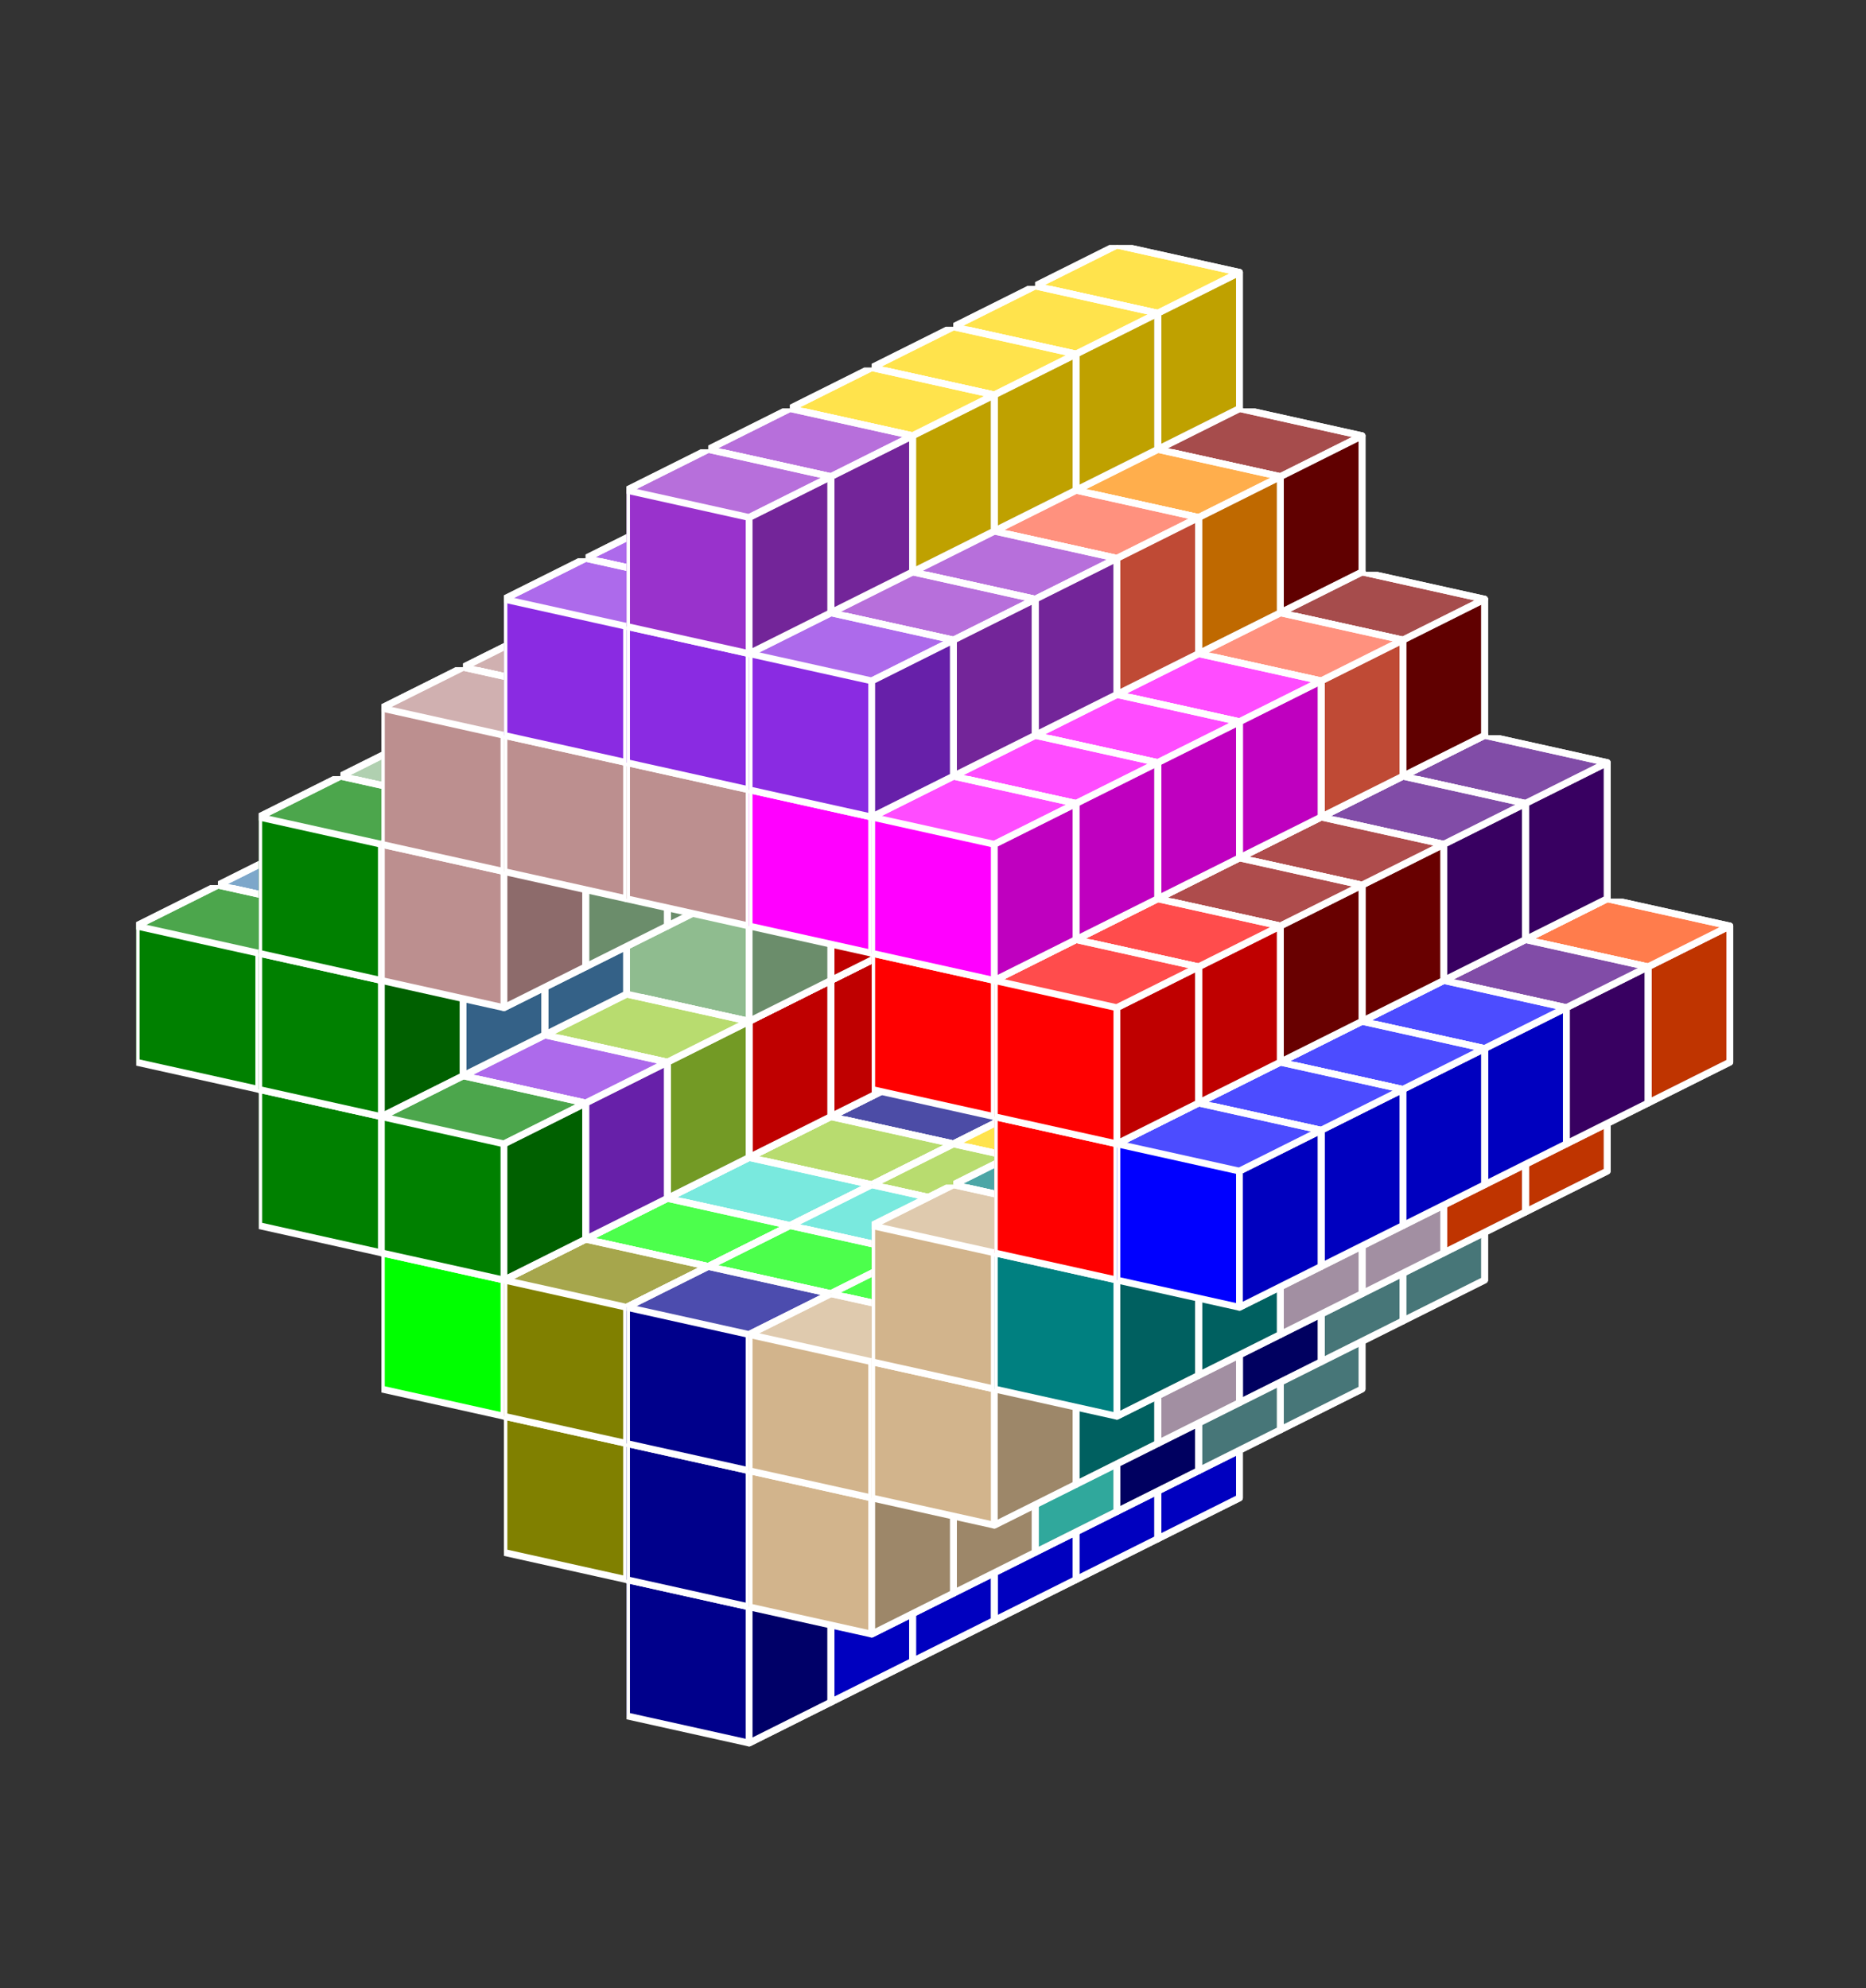 <?xml version="1.0" standalone="no"?>
<!-- Created by Polyform Puzzler (http://puzzler.sourceforge.net/) -->
<svg width="137.000" height="146.000"
     viewBox="0 0 137.000 146.000"
     xmlns="http://www.w3.org/2000/svg"
     xmlns:xlink="http://www.w3.org/1999/xlink">
<rect x="0" y="0" width="137.000" height="146.000" fill="#333333" stroke="none"/>
<defs>
<symbol id="cube0">
<polygon fill="gray" stroke="white"
         stroke-width="0.5" stroke-linejoin="round"
         points="0,13 9,15 15,12 15,2 6,0 0,3" />
<polygon fill="black" fill-opacity="0.25" stroke="white"
         stroke-width="0.5" stroke-linejoin="round"
         points="9,15 15,12 15,2 9,5" />
<polygon fill="white" fill-opacity="0.30" stroke="white"
         stroke-width="0.5" stroke-linejoin="round"
         points="0,3 9,5 15,2 6,0" />
</symbol>
<symbol id="cube1">
<polygon fill="black" stroke="white"
         stroke-width="0.5" stroke-linejoin="round"
         points="0,13 9,15 15,12 15,2 6,0 0,3" />
<polygon fill="black" fill-opacity="0.25" stroke="white"
         stroke-width="0.5" stroke-linejoin="round"
         points="9,15 15,12 15,2 9,5" />
<polygon fill="white" fill-opacity="0.30" stroke="white"
         stroke-width="0.5" stroke-linejoin="round"
         points="0,3 9,5 15,2 6,0" />
</symbol>
<symbol id="cubeA4">
<polygon fill="navy" stroke="white"
         stroke-width="0.5" stroke-linejoin="round"
         points="0,13 9,15 15,12 15,2 6,0 0,3" />
<polygon fill="black" fill-opacity="0.25" stroke="white"
         stroke-width="0.5" stroke-linejoin="round"
         points="9,15 15,12 15,2 9,5" />
<polygon fill="white" fill-opacity="0.30" stroke="white"
         stroke-width="0.5" stroke-linejoin="round"
         points="0,3 9,5 15,2 6,0" />
</symbol>
<symbol id="cubeA5">
<polygon fill="cadetblue" stroke="white"
         stroke-width="0.5" stroke-linejoin="round"
         points="0,13 9,15 15,12 15,2 6,0 0,3" />
<polygon fill="black" fill-opacity="0.25" stroke="white"
         stroke-width="0.5" stroke-linejoin="round"
         points="9,15 15,12 15,2 9,5" />
<polygon fill="white" fill-opacity="0.30" stroke="white"
         stroke-width="0.5" stroke-linejoin="round"
         points="0,3 9,5 15,2 6,0" />
</symbol>
<symbol id="cubeB4">
<polygon fill="gold" stroke="white"
         stroke-width="0.5" stroke-linejoin="round"
         points="0,13 9,15 15,12 15,2 6,0 0,3" />
<polygon fill="black" fill-opacity="0.25" stroke="white"
         stroke-width="0.5" stroke-linejoin="round"
         points="9,15 15,12 15,2 9,5" />
<polygon fill="white" fill-opacity="0.30" stroke="white"
         stroke-width="0.5" stroke-linejoin="round"
         points="0,3 9,5 15,2 6,0" />
</symbol>
<symbol id="cubeD">
<polygon fill="gray" stroke="white"
         stroke-width="0.5" stroke-linejoin="round"
         points="0,13 9,15 15,12 15,2 6,0 0,3" />
<polygon fill="black" fill-opacity="0.25" stroke="white"
         stroke-width="0.5" stroke-linejoin="round"
         points="9,15 15,12 15,2 9,5" />
<polygon fill="white" fill-opacity="0.30" stroke="white"
         stroke-width="0.5" stroke-linejoin="round"
         points="0,3 9,5 15,2 6,0" />
</symbol>
<symbol id="cubeF5">
<polygon fill="green" stroke="white"
         stroke-width="0.5" stroke-linejoin="round"
         points="0,13 9,15 15,12 15,2 6,0 0,3" />
<polygon fill="black" fill-opacity="0.25" stroke="white"
         stroke-width="0.5" stroke-linejoin="round"
         points="9,15 15,12 15,2 9,5" />
<polygon fill="white" fill-opacity="0.30" stroke="white"
         stroke-width="0.5" stroke-linejoin="round"
         points="0,3 9,5 15,2 6,0" />
</symbol>
<symbol id="cubeI3">
<polygon fill="darkblue" stroke="white"
         stroke-width="0.5" stroke-linejoin="round"
         points="0,13 9,15 15,12 15,2 6,0 0,3" />
<polygon fill="black" fill-opacity="0.25" stroke="white"
         stroke-width="0.5" stroke-linejoin="round"
         points="9,15 15,12 15,2 9,5" />
<polygon fill="white" fill-opacity="0.30" stroke="white"
         stroke-width="0.5" stroke-linejoin="round"
         points="0,3 9,5 15,2 6,0" />
</symbol>
<symbol id="cubeI4">
<polygon fill="blue" stroke="white"
         stroke-width="0.5" stroke-linejoin="round"
         points="0,13 9,15 15,12 15,2 6,0 0,3" />
<polygon fill="black" fill-opacity="0.25" stroke="white"
         stroke-width="0.5" stroke-linejoin="round"
         points="9,15 15,12 15,2 9,5" />
<polygon fill="white" fill-opacity="0.30" stroke="white"
         stroke-width="0.5" stroke-linejoin="round"
         points="0,3 9,5 15,2 6,0" />
</symbol>
<symbol id="cubeI5">
<polygon fill="blue" stroke="white"
         stroke-width="0.5" stroke-linejoin="round"
         points="0,13 9,15 15,12 15,2 6,0 0,3" />
<polygon fill="black" fill-opacity="0.25" stroke="white"
         stroke-width="0.5" stroke-linejoin="round"
         points="9,15 15,12 15,2 9,5" />
<polygon fill="white" fill-opacity="0.30" stroke="white"
         stroke-width="0.5" stroke-linejoin="round"
         points="0,3 9,5 15,2 6,0" />
</symbol>
<symbol id="cubeJ15">
<polygon fill="steelblue" stroke="white"
         stroke-width="0.5" stroke-linejoin="round"
         points="0,13 9,15 15,12 15,2 6,0 0,3" />
<polygon fill="black" fill-opacity="0.25" stroke="white"
         stroke-width="0.5" stroke-linejoin="round"
         points="9,15 15,12 15,2 9,5" />
<polygon fill="white" fill-opacity="0.30" stroke="white"
         stroke-width="0.5" stroke-linejoin="round"
         points="0,3 9,5 15,2 6,0" />
</symbol>
<symbol id="cubeJ25">
<polygon fill="darkviolet" stroke="white"
         stroke-width="0.5" stroke-linejoin="round"
         points="0,13 9,15 15,12 15,2 6,0 0,3" />
<polygon fill="black" fill-opacity="0.25" stroke="white"
         stroke-width="0.5" stroke-linejoin="round"
         points="9,15 15,12 15,2 9,5" />
<polygon fill="white" fill-opacity="0.30" stroke="white"
         stroke-width="0.5" stroke-linejoin="round"
         points="0,3 9,5 15,2 6,0" />
</symbol>
<symbol id="cubeJ45">
<polygon fill="lightcoral" stroke="white"
         stroke-width="0.5" stroke-linejoin="round"
         points="0,13 9,15 15,12 15,2 6,0 0,3" />
<polygon fill="black" fill-opacity="0.25" stroke="white"
         stroke-width="0.5" stroke-linejoin="round"
         points="9,15 15,12 15,2 9,5" />
<polygon fill="white" fill-opacity="0.30" stroke="white"
         stroke-width="0.5" stroke-linejoin="round"
         points="0,3 9,5 15,2 6,0" />
</symbol>
<symbol id="cubeL15">
<polygon fill="darkseagreen" stroke="white"
         stroke-width="0.5" stroke-linejoin="round"
         points="0,13 9,15 15,12 15,2 6,0 0,3" />
<polygon fill="black" fill-opacity="0.25" stroke="white"
         stroke-width="0.5" stroke-linejoin="round"
         points="9,15 15,12 15,2 9,5" />
<polygon fill="white" fill-opacity="0.30" stroke="white"
         stroke-width="0.5" stroke-linejoin="round"
         points="0,3 9,5 15,2 6,0" />
</symbol>
<symbol id="cubeL25">
<polygon fill="peru" stroke="white"
         stroke-width="0.5" stroke-linejoin="round"
         points="0,13 9,15 15,12 15,2 6,0 0,3" />
<polygon fill="black" fill-opacity="0.25" stroke="white"
         stroke-width="0.5" stroke-linejoin="round"
         points="9,15 15,12 15,2 9,5" />
<polygon fill="white" fill-opacity="0.30" stroke="white"
         stroke-width="0.5" stroke-linejoin="round"
         points="0,3 9,5 15,2 6,0" />
</symbol>
<symbol id="cubeL35">
<polygon fill="rosybrown" stroke="white"
         stroke-width="0.5" stroke-linejoin="round"
         points="0,13 9,15 15,12 15,2 6,0 0,3" />
<polygon fill="black" fill-opacity="0.25" stroke="white"
         stroke-width="0.5" stroke-linejoin="round"
         points="9,15 15,12 15,2 9,5" />
<polygon fill="white" fill-opacity="0.30" stroke="white"
         stroke-width="0.5" stroke-linejoin="round"
         points="0,3 9,5 15,2 6,0" />
</symbol>
<symbol id="cubeL4">
<polygon fill="blueviolet" stroke="white"
         stroke-width="0.5" stroke-linejoin="round"
         points="0,13 9,15 15,12 15,2 6,0 0,3" />
<polygon fill="black" fill-opacity="0.25" stroke="white"
         stroke-width="0.5" stroke-linejoin="round"
         points="9,15 15,12 15,2 9,5" />
<polygon fill="white" fill-opacity="0.30" stroke="white"
         stroke-width="0.5" stroke-linejoin="round"
         points="0,3 9,5 15,2 6,0" />
</symbol>
<symbol id="cubeL45">
<polygon fill="yellowgreen" stroke="white"
         stroke-width="0.5" stroke-linejoin="round"
         points="0,13 9,15 15,12 15,2 6,0 0,3" />
<polygon fill="black" fill-opacity="0.25" stroke="white"
         stroke-width="0.5" stroke-linejoin="round"
         points="9,15 15,12 15,2 9,5" />
<polygon fill="white" fill-opacity="0.30" stroke="white"
         stroke-width="0.5" stroke-linejoin="round"
         points="0,3 9,5 15,2 6,0" />
</symbol>
<symbol id="cubeL5">
<polygon fill="lime" stroke="white"
         stroke-width="0.5" stroke-linejoin="round"
         points="0,13 9,15 15,12 15,2 6,0 0,3" />
<polygon fill="black" fill-opacity="0.25" stroke="white"
         stroke-width="0.5" stroke-linejoin="round"
         points="9,15 15,12 15,2 9,5" />
<polygon fill="white" fill-opacity="0.30" stroke="white"
         stroke-width="0.5" stroke-linejoin="round"
         points="0,3 9,5 15,2 6,0" />
</symbol>
<symbol id="cubeM">
<polygon fill="black" stroke="white"
         stroke-width="0.5" stroke-linejoin="round"
         points="0,13 9,15 15,12 15,2 6,0 0,3" />
<polygon fill="black" fill-opacity="0.25" stroke="white"
         stroke-width="0.5" stroke-linejoin="round"
         points="9,15 15,12 15,2 9,5" />
<polygon fill="white" fill-opacity="0.30" stroke="white"
         stroke-width="0.5" stroke-linejoin="round"
         points="0,3 9,5 15,2 6,0" />
</symbol>
<symbol id="cubeN15">
<polygon fill="olive" stroke="white"
         stroke-width="0.5" stroke-linejoin="round"
         points="0,13 9,15 15,12 15,2 6,0 0,3" />
<polygon fill="black" fill-opacity="0.25" stroke="white"
         stroke-width="0.5" stroke-linejoin="round"
         points="9,15 15,12 15,2 9,5" />
<polygon fill="white" fill-opacity="0.30" stroke="white"
         stroke-width="0.5" stroke-linejoin="round"
         points="0,3 9,5 15,2 6,0" />
</symbol>
<symbol id="cubeN25">
<polygon fill="teal" stroke="white"
         stroke-width="0.5" stroke-linejoin="round"
         points="0,13 9,15 15,12 15,2 6,0 0,3" />
<polygon fill="black" fill-opacity="0.25" stroke="white"
         stroke-width="0.5" stroke-linejoin="round"
         points="9,15 15,12 15,2 9,5" />
<polygon fill="white" fill-opacity="0.30" stroke="white"
         stroke-width="0.5" stroke-linejoin="round"
         points="0,3 9,5 15,2 6,0" />
</symbol>
<symbol id="cubeN5">
<polygon fill="navy" stroke="white"
         stroke-width="0.5" stroke-linejoin="round"
         points="0,13 9,15 15,12 15,2 6,0 0,3" />
<polygon fill="black" fill-opacity="0.25" stroke="white"
         stroke-width="0.5" stroke-linejoin="round"
         points="9,15 15,12 15,2 9,5" />
<polygon fill="white" fill-opacity="0.30" stroke="white"
         stroke-width="0.5" stroke-linejoin="round"
         points="0,3 9,5 15,2 6,0" />
</symbol>
<symbol id="cubeO4">
<polygon fill="magenta" stroke="white"
         stroke-width="0.5" stroke-linejoin="round"
         points="0,13 9,15 15,12 15,2 6,0 0,3" />
<polygon fill="black" fill-opacity="0.25" stroke="white"
         stroke-width="0.5" stroke-linejoin="round"
         points="9,15 15,12 15,2 9,5" />
<polygon fill="white" fill-opacity="0.30" stroke="white"
         stroke-width="0.5" stroke-linejoin="round"
         points="0,3 9,5 15,2 6,0" />
</symbol>
<symbol id="cubeP4">
<polygon fill="red" stroke="white"
         stroke-width="0.5" stroke-linejoin="round"
         points="0,13 9,15 15,12 15,2 6,0 0,3" />
<polygon fill="black" fill-opacity="0.25" stroke="white"
         stroke-width="0.5" stroke-linejoin="round"
         points="9,15 15,12 15,2 9,5" />
<polygon fill="white" fill-opacity="0.30" stroke="white"
         stroke-width="0.5" stroke-linejoin="round"
         points="0,3 9,5 15,2 6,0" />
</symbol>
<symbol id="cubeP5">
<polygon fill="magenta" stroke="white"
         stroke-width="0.5" stroke-linejoin="round"
         points="0,13 9,15 15,12 15,2 6,0 0,3" />
<polygon fill="black" fill-opacity="0.25" stroke="white"
         stroke-width="0.5" stroke-linejoin="round"
         points="9,15 15,12 15,2 9,5" />
<polygon fill="white" fill-opacity="0.30" stroke="white"
         stroke-width="0.5" stroke-linejoin="round"
         points="0,3 9,5 15,2 6,0" />
</symbol>
<symbol id="cubeQ5">
<polygon fill="thistle" stroke="white"
         stroke-width="0.5" stroke-linejoin="round"
         points="0,13 9,15 15,12 15,2 6,0 0,3" />
<polygon fill="black" fill-opacity="0.25" stroke="white"
         stroke-width="0.5" stroke-linejoin="round"
         points="9,15 15,12 15,2 9,5" />
<polygon fill="white" fill-opacity="0.30" stroke="white"
         stroke-width="0.5" stroke-linejoin="round"
         points="0,3 9,5 15,2 6,0" />
</symbol>
<symbol id="cubeS15">
<polygon fill="tan" stroke="white"
         stroke-width="0.5" stroke-linejoin="round"
         points="0,13 9,15 15,12 15,2 6,0 0,3" />
<polygon fill="black" fill-opacity="0.25" stroke="white"
         stroke-width="0.5" stroke-linejoin="round"
         points="9,15 15,12 15,2 9,5" />
<polygon fill="white" fill-opacity="0.30" stroke="white"
         stroke-width="0.5" stroke-linejoin="round"
         points="0,3 9,5 15,2 6,0" />
</symbol>
<symbol id="cubeS25">
<polygon fill="indigo" stroke="white"
         stroke-width="0.5" stroke-linejoin="round"
         points="0,13 9,15 15,12 15,2 6,0 0,3" />
<polygon fill="black" fill-opacity="0.25" stroke="white"
         stroke-width="0.5" stroke-linejoin="round"
         points="9,15 15,12 15,2 9,5" />
<polygon fill="white" fill-opacity="0.30" stroke="white"
         stroke-width="0.5" stroke-linejoin="round"
         points="0,3 9,5 15,2 6,0" />
</symbol>
<symbol id="cubeS4">
<polygon fill="lime" stroke="white"
         stroke-width="0.5" stroke-linejoin="round"
         points="0,13 9,15 15,12 15,2 6,0 0,3" />
<polygon fill="black" fill-opacity="0.25" stroke="white"
         stroke-width="0.5" stroke-linejoin="round"
         points="9,15 15,12 15,2 9,5" />
<polygon fill="white" fill-opacity="0.30" stroke="white"
         stroke-width="0.5" stroke-linejoin="round"
         points="0,3 9,5 15,2 6,0" />
</symbol>
<symbol id="cubeT15">
<polygon fill="darkkhaki" stroke="white"
         stroke-width="0.5" stroke-linejoin="round"
         points="0,13 9,15 15,12 15,2 6,0 0,3" />
<polygon fill="black" fill-opacity="0.25" stroke="white"
         stroke-width="0.5" stroke-linejoin="round"
         points="9,15 15,12 15,2 9,5" />
<polygon fill="white" fill-opacity="0.30" stroke="white"
         stroke-width="0.5" stroke-linejoin="round"
         points="0,3 9,5 15,2 6,0" />
</symbol>
<symbol id="cubeT25">
<polygon fill="orangered" stroke="white"
         stroke-width="0.5" stroke-linejoin="round"
         points="0,13 9,15 15,12 15,2 6,0 0,3" />
<polygon fill="black" fill-opacity="0.25" stroke="white"
         stroke-width="0.5" stroke-linejoin="round"
         points="9,15 15,12 15,2 9,5" />
<polygon fill="white" fill-opacity="0.30" stroke="white"
         stroke-width="0.5" stroke-linejoin="round"
         points="0,3 9,5 15,2 6,0" />
</symbol>
<symbol id="cubeT4">
<polygon fill="green" stroke="white"
         stroke-width="0.5" stroke-linejoin="round"
         points="0,13 9,15 15,12 15,2 6,0 0,3" />
<polygon fill="black" fill-opacity="0.25" stroke="white"
         stroke-width="0.5" stroke-linejoin="round"
         points="9,15 15,12 15,2 9,5" />
<polygon fill="white" fill-opacity="0.30" stroke="white"
         stroke-width="0.5" stroke-linejoin="round"
         points="0,3 9,5 15,2 6,0" />
</symbol>
<symbol id="cubeT5">
<polygon fill="darkorange" stroke="white"
         stroke-width="0.5" stroke-linejoin="round"
         points="0,13 9,15 15,12 15,2 6,0 0,3" />
<polygon fill="black" fill-opacity="0.25" stroke="white"
         stroke-width="0.5" stroke-linejoin="round"
         points="9,15 15,12 15,2 9,5" />
<polygon fill="white" fill-opacity="0.30" stroke="white"
         stroke-width="0.5" stroke-linejoin="round"
         points="0,3 9,5 15,2 6,0" />
</symbol>
<symbol id="cubeU5">
<polygon fill="turquoise" stroke="white"
         stroke-width="0.5" stroke-linejoin="round"
         points="0,13 9,15 15,12 15,2 6,0 0,3" />
<polygon fill="black" fill-opacity="0.25" stroke="white"
         stroke-width="0.5" stroke-linejoin="round"
         points="9,15 15,12 15,2 9,5" />
<polygon fill="white" fill-opacity="0.30" stroke="white"
         stroke-width="0.5" stroke-linejoin="round"
         points="0,3 9,5 15,2 6,0" />
</symbol>
<symbol id="cubeV15">
<polygon fill="darkorchid" stroke="white"
         stroke-width="0.5" stroke-linejoin="round"
         points="0,13 9,15 15,12 15,2 6,0 0,3" />
<polygon fill="black" fill-opacity="0.25" stroke="white"
         stroke-width="0.5" stroke-linejoin="round"
         points="9,15 15,12 15,2 9,5" />
<polygon fill="white" fill-opacity="0.30" stroke="white"
         stroke-width="0.5" stroke-linejoin="round"
         points="0,3 9,5 15,2 6,0" />
</symbol>
<symbol id="cubeV25">
<polygon fill="tomato" stroke="white"
         stroke-width="0.5" stroke-linejoin="round"
         points="0,13 9,15 15,12 15,2 6,0 0,3" />
<polygon fill="black" fill-opacity="0.25" stroke="white"
         stroke-width="0.5" stroke-linejoin="round"
         points="9,15 15,12 15,2 9,5" />
<polygon fill="white" fill-opacity="0.30" stroke="white"
         stroke-width="0.5" stroke-linejoin="round"
         points="0,3 9,5 15,2 6,0" />
</symbol>
<symbol id="cubeV3">
<polygon fill="darkred" stroke="white"
         stroke-width="0.5" stroke-linejoin="round"
         points="0,13 9,15 15,12 15,2 6,0 0,3" />
<polygon fill="black" fill-opacity="0.25" stroke="white"
         stroke-width="0.5" stroke-linejoin="round"
         points="9,15 15,12 15,2 9,5" />
<polygon fill="white" fill-opacity="0.30" stroke="white"
         stroke-width="0.5" stroke-linejoin="round"
         points="0,3 9,5 15,2 6,0" />
</symbol>
<symbol id="cubeV5">
<polygon fill="blueviolet" stroke="white"
         stroke-width="0.5" stroke-linejoin="round"
         points="0,13 9,15 15,12 15,2 6,0 0,3" />
<polygon fill="black" fill-opacity="0.25" stroke="white"
         stroke-width="0.5" stroke-linejoin="round"
         points="9,15 15,12 15,2 9,5" />
<polygon fill="white" fill-opacity="0.30" stroke="white"
         stroke-width="0.5" stroke-linejoin="round"
         points="0,3 9,5 15,2 6,0" />
</symbol>
<symbol id="cubeW5">
<polygon fill="maroon" stroke="white"
         stroke-width="0.5" stroke-linejoin="round"
         points="0,13 9,15 15,12 15,2 6,0 0,3" />
<polygon fill="black" fill-opacity="0.25" stroke="white"
         stroke-width="0.5" stroke-linejoin="round"
         points="9,15 15,12 15,2 9,5" />
<polygon fill="white" fill-opacity="0.30" stroke="white"
         stroke-width="0.5" stroke-linejoin="round"
         points="0,3 9,5 15,2 6,0" />
</symbol>
<symbol id="cubeX5">
<polygon fill="red" stroke="white"
         stroke-width="0.5" stroke-linejoin="round"
         points="0,13 9,15 15,12 15,2 6,0 0,3" />
<polygon fill="black" fill-opacity="0.25" stroke="white"
         stroke-width="0.5" stroke-linejoin="round"
         points="9,15 15,12 15,2 9,5" />
<polygon fill="white" fill-opacity="0.30" stroke="white"
         stroke-width="0.5" stroke-linejoin="round"
         points="0,3 9,5 15,2 6,0" />
</symbol>
<symbol id="cubeY5">
<polygon fill="gold" stroke="white"
         stroke-width="0.5" stroke-linejoin="round"
         points="0,13 9,15 15,12 15,2 6,0 0,3" />
<polygon fill="black" fill-opacity="0.25" stroke="white"
         stroke-width="0.5" stroke-linejoin="round"
         points="9,15 15,12 15,2 9,5" />
<polygon fill="white" fill-opacity="0.30" stroke="white"
         stroke-width="0.5" stroke-linejoin="round"
         points="0,3 9,5 15,2 6,0" />
</symbol>
<symbol id="cubeZ5">
<polygon fill="plum" stroke="white"
         stroke-width="0.5" stroke-linejoin="round"
         points="0,13 9,15 15,12 15,2 6,0 0,3" />
<polygon fill="black" fill-opacity="0.25" stroke="white"
         stroke-width="0.5" stroke-linejoin="round"
         points="9,15 15,12 15,2 9,5" />
<polygon fill="white" fill-opacity="0.30" stroke="white"
         stroke-width="0.5" stroke-linejoin="round"
         points="0,3 9,5 15,2 6,0" />
</symbol>
</defs>
<g>
<use xlink:href="#cubeI5" x="76.000" y="98.000" />
<use xlink:href="#cubeB4" x="67.000" y="86.000" />
<use xlink:href="#cubeB4" x="76.000" y="88.000" />
<use xlink:href="#cubeA5" x="85.000" y="90.000" />
<use xlink:href="#cubeA4" x="58.000" y="74.000" />
<use xlink:href="#cubeA4" x="67.000" y="76.000" />
<use xlink:href="#cubeD" x="76.000" y="78.000" />
<use xlink:href="#cubeD" x="85.000" y="80.000" />
<use xlink:href="#cubeA5" x="94.000" y="82.000" />
<use xlink:href="#cubeL25" x="49.000" y="62.000" />
<use xlink:href="#cubeX5" x="58.000" y="64.000" />
<use xlink:href="#cubeS4" x="94.000" y="72.000" />
<use xlink:href="#cubeT25" x="103.000" y="74.000" />
<use xlink:href="#cubeL25" x="40.000" y="50.000" />
<use xlink:href="#cubeL25" x="49.000" y="52.000" />
<use xlink:href="#cubeJ25" x="58.000" y="54.000" />
<use xlink:href="#cubeT25" x="94.000" y="62.000" />
<use xlink:href="#cubeT25" x="103.000" y="64.000" />
<use xlink:href="#cubeT25" x="112.000" y="66.000" />
<use xlink:href="#cubeL25" x="49.000" y="42.000" />
<use xlink:href="#cubeJ25" x="58.000" y="44.000" />
<use xlink:href="#cubeW5" x="94.000" y="52.000" />
<use xlink:href="#cubeS25" x="103.000" y="54.000" />
<use xlink:href="#cubeJ25" x="58.000" y="34.000" />
<use xlink:href="#cubeJ25" x="67.000" y="36.000" />
<use xlink:href="#cubeZ5" x="76.000" y="38.000" />
<use xlink:href="#cubeW5" x="85.000" y="40.000" />
<use xlink:href="#cubeW5" x="94.000" y="42.000" />
<use xlink:href="#cubeT5" x="67.000" y="26.000" />
<use xlink:href="#cubeW5" x="76.000" y="28.000" />
<use xlink:href="#cubeW5" x="85.000" y="30.000" />
<use xlink:href="#cubeY5" x="76.000" y="18.000" />
<use xlink:href="#cubeI5" x="70.000" y="101.000" />
<use xlink:href="#cubeA4" x="61.000" y="89.000" />
<use xlink:href="#cubeB4" x="70.000" y="91.000" />
<use xlink:href="#cubeA5" x="79.000" y="93.000" />
<use xlink:href="#cubeX5" x="52.000" y="77.000" />
<use xlink:href="#cubeA4" x="61.000" y="79.000" />
<use xlink:href="#cubeB4" x="70.000" y="81.000" />
<use xlink:href="#cubeA5" x="79.000" y="83.000" />
<use xlink:href="#cubeA5" x="88.000" y="85.000" />
<use xlink:href="#cubeL25" x="43.000" y="65.000" />
<use xlink:href="#cubeX5" x="52.000" y="67.000" />
<use xlink:href="#cubeS4" x="88.000" y="75.000" />
<use xlink:href="#cubeT25" x="97.000" y="77.000" />
<use xlink:href="#cubeJ45" x="34.000" y="53.000" />
<use xlink:href="#cubeJ45" x="43.000" y="55.000" />
<use xlink:href="#cubeX5" x="52.000" y="57.000" />
<use xlink:href="#cubeS4" x="88.000" y="65.000" />
<use xlink:href="#cubeS25" x="97.000" y="67.000" />
<use xlink:href="#cubeS25" x="106.000" y="69.000" />
<use xlink:href="#cubeJ45" x="43.000" y="45.000" />
<use xlink:href="#cubeJ25" x="52.000" y="47.000" />
<use xlink:href="#cubeV25" x="88.000" y="55.000" />
<use xlink:href="#cubeS25" x="97.000" y="57.000" />
<use xlink:href="#cubeZ5" x="52.000" y="37.000" />
<use xlink:href="#cubeZ5" x="61.000" y="39.000" />
<use xlink:href="#cubeZ5" x="70.000" y="41.000" />
<use xlink:href="#cubeV25" x="79.000" y="43.000" />
<use xlink:href="#cubeV25" x="88.000" y="45.000" />
<use xlink:href="#cubeT5" x="61.000" y="29.000" />
<use xlink:href="#cubeT5" x="70.000" y="31.000" />
<use xlink:href="#cubeT5" x="79.000" y="33.000" />
<use xlink:href="#cubeY5" x="70.000" y="21.000" />
<use xlink:href="#cubeI5" x="64.000" y="104.000" />
<use xlink:href="#cubeN5" x="55.000" y="92.000" />
<use xlink:href="#cubeN5" x="64.000" y="94.000" />
<use xlink:href="#cubeN5" x="73.000" y="96.000" />
<use xlink:href="#cubeL45" x="46.000" y="80.000" />
<use xlink:href="#cubeL45" x="55.000" y="82.000" />
<use xlink:href="#cubeL45" x="64.000" y="84.000" />
<use xlink:href="#cubeN5" x="73.000" y="86.000" />
<use xlink:href="#cubeN5" x="82.000" y="88.000" />
<use xlink:href="#cubeL4" x="37.000" y="68.000" />
<use xlink:href="#cubeX5" x="46.000" y="70.000" />
<use xlink:href="#cubeQ5" x="82.000" y="78.000" />
<use xlink:href="#cubeQ5" x="91.000" y="80.000" />
<use xlink:href="#cubeJ45" x="28.000" y="56.000" />
<use xlink:href="#cubeJ15" x="37.000" y="58.000" />
<use xlink:href="#cubeL15" x="46.000" y="60.000" />
<use xlink:href="#cubeS4" x="82.000" y="68.000" />
<use xlink:href="#cubeS25" x="91.000" y="70.000" />
<use xlink:href="#cubeI4" x="100.000" y="72.000" />
<use xlink:href="#cubeJ15" x="37.000" y="48.000" />
<use xlink:href="#cubeL15" x="46.000" y="50.000" />
<use xlink:href="#cubeP5" x="82.000" y="58.000" />
<use xlink:href="#cubeV3" x="91.000" y="60.000" />
<use xlink:href="#cubeZ5" x="46.000" y="40.000" />
<use xlink:href="#cubeT4" x="55.000" y="42.000" />
<use xlink:href="#cubeT15" x="64.000" y="44.000" />
<use xlink:href="#cubeV25" x="73.000" y="46.000" />
<use xlink:href="#cubeP5" x="82.000" y="48.000" />
<use xlink:href="#cubeT5" x="55.000" y="32.000" />
<use xlink:href="#cubeY5" x="64.000" y="34.000" />
<use xlink:href="#cubeV25" x="73.000" y="36.000" />
<use xlink:href="#cubeY5" x="64.000" y="24.000" />
<use xlink:href="#cubeI5" x="58.000" y="107.000" />
<use xlink:href="#cubeU5" x="49.000" y="95.000" />
<use xlink:href="#cubeN15" x="58.000" y="97.000" />
<use xlink:href="#cubeU5" x="67.000" y="99.000" />
<use xlink:href="#cubeL45" x="40.000" y="83.000" />
<use xlink:href="#cubeU5" x="49.000" y="85.000" />
<use xlink:href="#cubeU5" x="58.000" y="87.000" />
<use xlink:href="#cubeU5" x="67.000" y="89.000" />
<use xlink:href="#cubeQ5" x="76.000" y="91.000" />
<use xlink:href="#cubeL4" x="31.000" y="71.000" />
<use xlink:href="#cubeL45" x="40.000" y="73.000" />
<use xlink:href="#cubeQ5" x="76.000" y="81.000" />
<use xlink:href="#cubeQ5" x="85.000" y="83.000" />
<use xlink:href="#cubeJ45" x="22.000" y="59.000" />
<use xlink:href="#cubeJ15" x="31.000" y="61.000" />
<use xlink:href="#cubeV3" x="85.000" y="73.000" />
<use xlink:href="#cubeI4" x="94.000" y="75.000" />
<use xlink:href="#cubeM" x="31.000" y="51.000" />
<use xlink:href="#cubeL15" x="40.000" y="53.000" />
<use xlink:href="#cubeP5" x="76.000" y="61.000" />
<use xlink:href="#cubeV3" x="85.000" y="63.000" />
<use xlink:href="#cubeT4" x="40.000" y="43.000" />
<use xlink:href="#cubeT4" x="49.000" y="45.000" />
<use xlink:href="#cubeT15" x="58.000" y="47.000" />
<use xlink:href="#cubeT15" x="67.000" y="49.000" />
<use xlink:href="#cubeP5" x="76.000" y="51.000" />
<use xlink:href="#cubeV5" x="49.000" y="35.000" />
<use xlink:href="#cubeT15" x="58.000" y="37.000" />
<use xlink:href="#cubeV15" x="67.000" y="39.000" />
<use xlink:href="#cubeY5" x="58.000" y="27.000" />
<use xlink:href="#cubeI5" x="52.000" y="110.000" />
<use xlink:href="#cubeN15" x="43.000" y="98.000" />
<use xlink:href="#cubeN15" x="52.000" y="100.000" />
<use xlink:href="#cubeS15" x="61.000" y="102.000" />
<use xlink:href="#cubeL5" x="34.000" y="86.000" />
<use xlink:href="#cubeL5" x="43.000" y="88.000" />
<use xlink:href="#cubeL5" x="52.000" y="90.000" />
<use xlink:href="#cubeL5" x="61.000" y="92.000" />
<use xlink:href="#cubeN25" x="70.000" y="94.000" />
<use xlink:href="#cubeL4" x="25.000" y="74.000" />
<use xlink:href="#cubeL4" x="34.000" y="76.000" />
<use xlink:href="#cubeN25" x="70.000" y="84.000" />
<use xlink:href="#cubeN25" x="79.000" y="86.000" />
<use xlink:href="#cubeJ15" x="16.000" y="62.000" />
<use xlink:href="#cubeJ15" x="25.000" y="64.000" />
<use xlink:href="#cubeN25" x="79.000" y="76.000" />
<use xlink:href="#cubeI4" x="88.000" y="78.000" />
<use xlink:href="#cubeL15" x="25.000" y="54.000" />
<use xlink:href="#cubeL15" x="34.000" y="56.000" />
<use xlink:href="#cubeP5" x="70.000" y="64.000" />
<use xlink:href="#cubeP4" x="79.000" y="66.000" />
<use xlink:href="#cubeL35" x="34.000" y="46.000" />
<use xlink:href="#cubeT4" x="43.000" y="48.000" />
<use xlink:href="#cubeT15" x="52.000" y="50.000" />
<use xlink:href="#cubeO4" x="61.000" y="52.000" />
<use xlink:href="#cubeO4" x="70.000" y="54.000" />
<use xlink:href="#cubeV5" x="43.000" y="38.000" />
<use xlink:href="#cubeV15" x="52.000" y="40.000" />
<use xlink:href="#cubeV15" x="61.000" y="42.000" />
<use xlink:href="#cubeV15" x="52.000" y="30.000" />
<use xlink:href="#cubeI3" x="46.000" y="113.000" />
<use xlink:href="#cubeN15" x="37.000" y="101.000" />
<use xlink:href="#cubeI3" x="46.000" y="103.000" />
<use xlink:href="#cubeS15" x="55.000" y="105.000" />
<use xlink:href="#cubeL5" x="28.000" y="89.000" />
<use xlink:href="#cubeN15" x="37.000" y="91.000" />
<use xlink:href="#cubeI3" x="46.000" y="93.000" />
<use xlink:href="#cubeS15" x="55.000" y="95.000" />
<use xlink:href="#cubeS15" x="64.000" y="97.000" />
<use xlink:href="#cubeF5" x="19.000" y="77.000" />
<use xlink:href="#cubeF5" x="28.000" y="79.000" />
<use xlink:href="#cubeS15" x="64.000" y="87.000" />
<use xlink:href="#cubeN25" x="73.000" y="89.000" />
<use xlink:href="#cubeF5" x="10.000" y="65.000" />
<use xlink:href="#cubeF5" x="19.000" y="67.000" />
<use xlink:href="#cubeP4" x="73.000" y="79.000" />
<use xlink:href="#cubeI4" x="82.000" y="81.000" />
<use xlink:href="#cubeF5" x="19.000" y="57.000" />
<use xlink:href="#cubeL35" x="28.000" y="59.000" />
<use xlink:href="#cubeP4" x="64.000" y="67.000" />
<use xlink:href="#cubeP4" x="73.000" y="69.000" />
<use xlink:href="#cubeL35" x="28.000" y="49.000" />
<use xlink:href="#cubeL35" x="37.000" y="51.000" />
<use xlink:href="#cubeL35" x="46.000" y="53.000" />
<use xlink:href="#cubeO4" x="55.000" y="55.000" />
<use xlink:href="#cubeO4" x="64.000" y="57.000" />
<use xlink:href="#cubeV5" x="37.000" y="41.000" />
<use xlink:href="#cubeV5" x="46.000" y="43.000" />
<use xlink:href="#cubeV5" x="55.000" y="45.000" />
<use xlink:href="#cubeV15" x="46.000" y="33.000" />
</g>
</svg>
